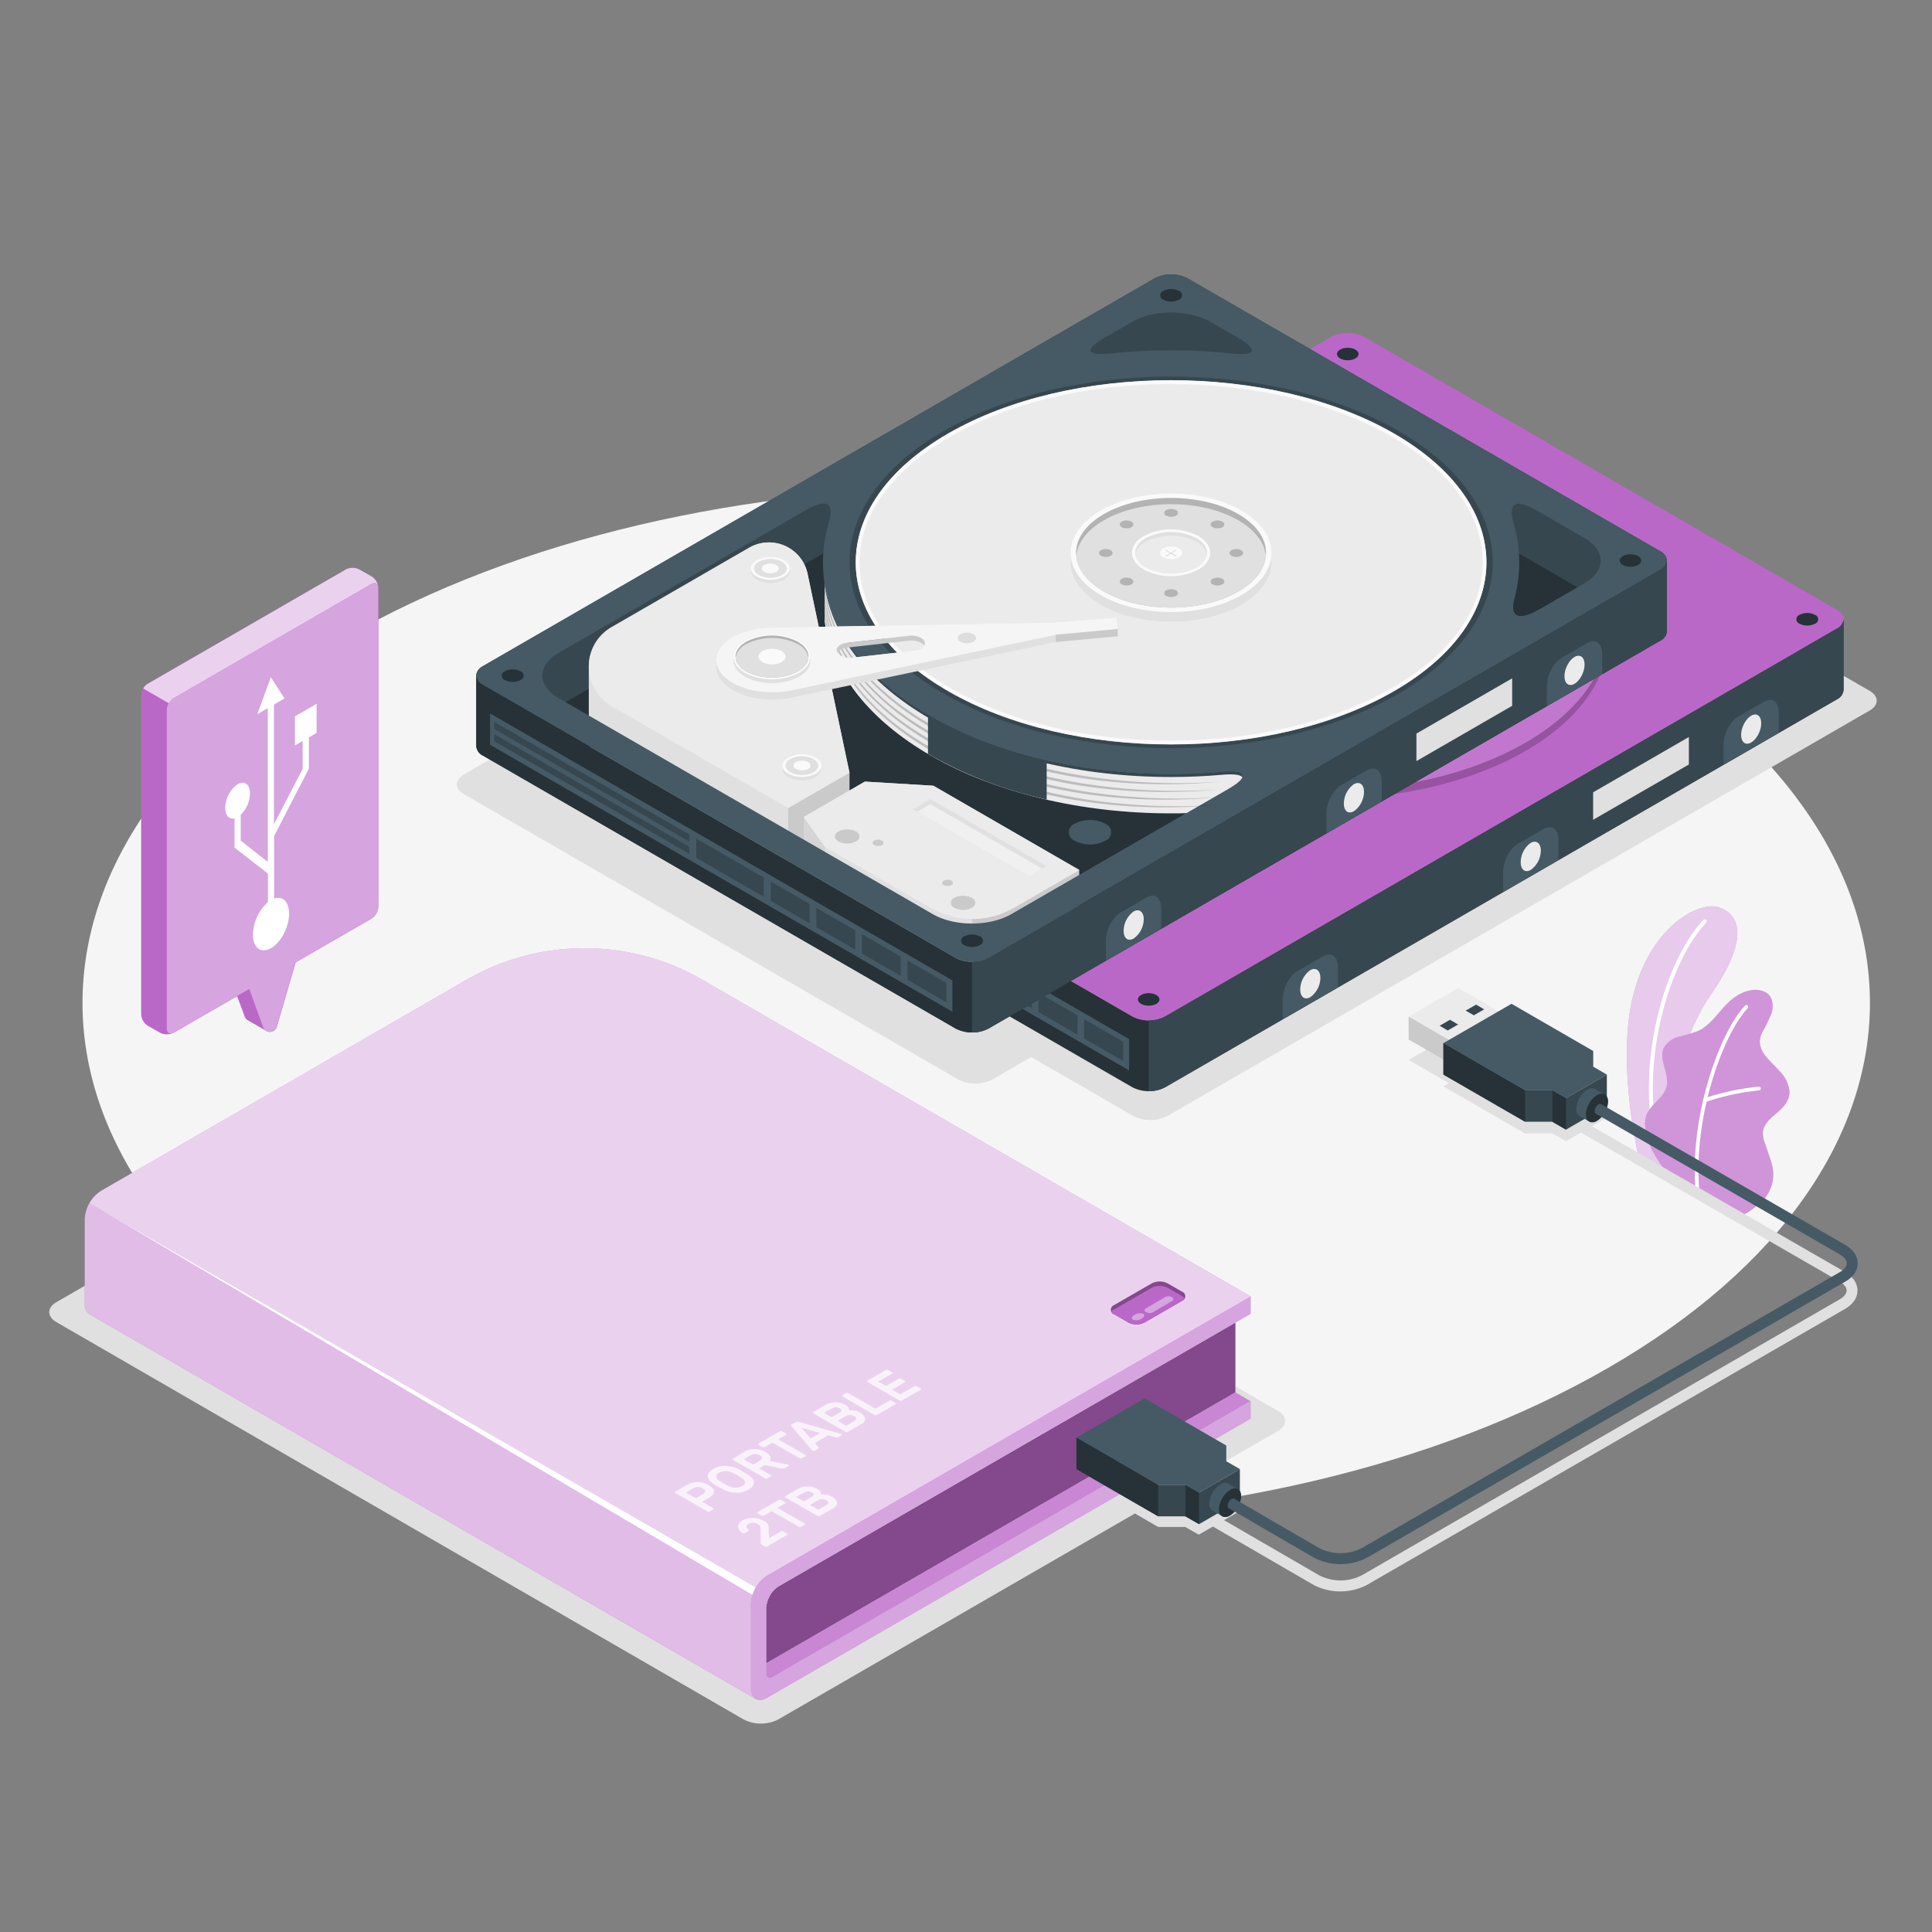 <svg xmlns="http://www.w3.org/2000/svg" viewBox="0 0 500 500"><rect x="0" y="0" width="500" height="500" fill="#808080" stroke="none"/><g id="Floor"><path id="floor" d="M89.09,165.14C-1.23,217.29-1.23,301.84,89.1,354s236.78,52.15,327.1,0,90.32-136.7,0-188.85S179.42,113,89.09,165.14Z" style="fill:#f5f5f5"></path></g><g id="Plants"><g id="plants"><path d="M431.47,303.68l-7.39-4.27s-4.4-18.29-2.65-34.74c2.47-23.12,17.69-31.82,23.48-29.83s7.46,8.72-2.11,22.5C437.14,265.47,430.2,282.39,431.47,303.68Z" style="fill:#BA68C8"></path><g style="opacity:0.65"><path d="M431.47,303.68l-7.39-4.27s-4.4-18.29-2.65-34.74c2.47-23.12,17.69-31.82,23.48-29.83s7.46,8.72-2.11,22.5C437.14,265.47,430.2,282.39,431.47,303.68Z" style="fill:#fff"></path></g><path d="M428.41,294.7h.07a.52.52,0,0,0,.41-.6c-4.06-21.33,3.4-45.3,12.62-55.28a.51.51,0,1,0-.75-.69c-9.4,10.15-17,34.51-12.88,56.16A.53.53,0,0,0,428.41,294.7Z" style="fill:#fff"></path><path d="M450.07,314.42c1.11.56,4.05-1.95,4.86-2.57a10.1,10.1,0,0,0,3.21-4.08,9.61,9.61,0,0,0,.57-5.8,22.43,22.43,0,0,0-.89-3l-1-2.94a7.5,7.5,0,0,1-.59-3c.16-2,1.89-3.57,3.47-4.88,1.75-1.45,3.55-3.34,3.41-5.79a8.63,8.63,0,0,0-2.41-5c-1.25-1.43-2.7-2.67-3.84-4.18a6,6,0,0,1-1.43-3.74,6.44,6.44,0,0,1,.71-2.42,33,33,0,0,0,2.36-4.91c.51-1.74.32-3.87-1.08-5a5.63,5.63,0,0,0-4.27-.83,9.68,9.68,0,0,0-3.85,1.58c-3.78,2.35-5.76,7.07-9.81,8.95a41.16,41.16,0,0,1-4.93,1.47,6.14,6.14,0,0,0-4,3c-1.36,3.1,1.64,6.69.74,9.95-.8,2.89-3.51,4.12-4.93,6.76a6.07,6.07,0,0,0-.54,3.76,17.87,17.87,0,0,0,1.89,6.21,55.5,55.5,0,0,0,3.73,5.74Z" style="fill:#BA68C8"></path><g style="opacity:0.3"><path d="M450.07,314.42c1.11.56,4.05-1.95,4.86-2.57a10.1,10.1,0,0,0,3.21-4.08,9.61,9.61,0,0,0,.57-5.8,22.43,22.43,0,0,0-.89-3l-1-2.94a7.5,7.5,0,0,1-.59-3c.16-2,1.89-3.57,3.47-4.88,1.75-1.45,3.55-3.34,3.41-5.79a8.63,8.63,0,0,0-2.41-5c-1.25-1.43-2.7-2.67-3.84-4.18a6,6,0,0,1-1.43-3.74,6.44,6.44,0,0,1,.71-2.42,33,33,0,0,0,2.36-4.91c.51-1.74.32-3.87-1.08-5a5.63,5.63,0,0,0-4.27-.83,9.68,9.68,0,0,0-3.85,1.58c-3.78,2.35-5.76,7.07-9.81,8.95a41.16,41.16,0,0,1-4.93,1.47,6.14,6.14,0,0,0-4,3c-1.36,3.1,1.64,6.69.74,9.95-.8,2.89-3.51,4.12-4.93,6.76a6.07,6.07,0,0,0-.54,3.76,17.87,17.87,0,0,0,1.89,6.21,55.5,55.5,0,0,0,3.73,5.74Z" style="fill:#fff"></path></g><path d="M439.37,308.84h0a.48.48,0,0,0,.44-.53c-1.77-19.18,6.22-40.87,12.5-47.37a.48.48,0,0,0-.7-.67c-6.4,6.63-14.56,28.67-12.76,48.13A.48.48,0,0,0,439.37,308.84Z" style="fill:#fff"></path><path d="M441.28,285.18l.14,0a64.9,64.9,0,0,1,13.84-3,.48.48,0,0,0,.44-.53.47.47,0,0,0-.53-.43,65.74,65.74,0,0,0-14.08,3,.5.5,0,0,0-.29.63A.49.49,0,0,0,441.28,285.18Z" style="fill:#fff"></path></g></g><g id="Shadows"><path id="Shadow" d="M483.86,178.79,356,105a9.74,9.74,0,0,0-8.83,0L165.4,209.88c-2.44,1.41-2.44,3.69,0,5.1l127.88,73.83a9.77,9.77,0,0,0,8.84,0L483.86,183.89C486.3,182.48,486.3,180.19,483.86,178.79Z" style="fill:#e0e0e0"></path><path id="shadow" d="M438.53,169.34,310.64,95.51a9.74,9.74,0,0,0-8.83,0L120.07,200.43c-2.44,1.41-2.44,3.69,0,5.1L248,279.37a9.81,9.81,0,0,0,8.83,0L438.53,174.44C441,173,441,170.75,438.53,169.34Z" style="fill:#e0e0e0"></path><path id="shadow" d="M477.52,329.21,412,291.47l3.83-2.22-3.52-2v-4.07l-21.15-12.21-3.34,1.92-10.44-6-12.85,7.42,10.45,6-1.45.83,21.15,12.21h7.05l3.53,2,3.89-2.25,66.93,38.56c1.17.67,1.83,1.52,1.83,2.31s-.66,1.65-1.83,2.32L352.36,407.73a12.15,12.15,0,0,1-10.88,0l-24.69-14.31,4.09-2.36-3.52-2v-4.07l-6-3.47,19.4-11.2c2.46-1.42,2.46-3.73,0-5.16L152.88,262.36a9.85,9.85,0,0,0-8.94,0L14.6,337c-2.47,1.42-2.47,3.73,0,5.16L192.46,445a9.89,9.89,0,0,0,8.93,0l92.33-53.31,6,3.48h7l3.53,2,3.65-2.1,26.1,15.13a15,15,0,0,0,13.72,0l123.74-71.43c2.1-1.21,3.27-2.92,3.25-4.78S479.62,330.42,477.52,329.21Z" style="fill:#e0e0e0"></path></g><g id="device-3"><g id="hard-drive"><g id="hard-drive"><path d="M475.36,157.82,353,87.19a9.38,9.38,0,0,0-8.45,0L170.72,187.57c-2.33,1.35-2.33,3.53,0,4.88l122.34,70.63a9.32,9.32,0,0,0,8.45,0L475.36,162.7C477.69,161.36,477.69,159.17,475.36,157.82Z" style="fill:#BA68C8"></path><ellipse cx="297.28" cy="258.65" rx="2.8" ry="1.62" style="fill:#263238"></ellipse><ellipse cx="178.39" cy="190.01" rx="2.8" ry="1.62" style="fill:#263238"></ellipse><path d="M465.72,161.41a1.21,1.21,0,0,1,0-2.29,4.38,4.38,0,0,1,4,0,1.21,1.21,0,0,1,0,2.29A4.38,4.38,0,0,1,465.72,161.41Z" style="fill:#263238"></path><ellipse cx="348.8" cy="91.62" rx="2.8" ry="1.62" style="fill:#263238"></ellipse><path d="M477.11,160.27v18.3a3,3,0,0,1-1.75,2.44L301.51,281.39a9.38,9.38,0,0,1-8.45,0L170.72,210.76a3,3,0,0,1-1.75-2.45V190a3,3,0,0,0,1.75,2.44l122.34,70.63a9.32,9.32,0,0,0,8.45,0L475.36,162.71A3,3,0,0,0,477.11,160.27Z" style="fill:#263238"></path><polygon points="292.21 268.92 172.56 199.84 172.56 207.95 292.21 277.03 292.21 268.92" style="fill:#455a64"></polygon><polygon points="224.14 233 173.61 203.83 173.61 202.01 224.14 231.18 224.14 233" style="fill:#37474f"></polygon><polygon points="224.14 236.17 173.61 207 173.61 205.18 224.14 234.34 224.14 236.17" style="fill:#37474f"></polygon><polygon points="243.38 247.28 225.92 237.2 225.92 232.21 243.38 242.29 243.38 247.28" style="fill:#37474f"></polygon><polygon points="255.27 254.14 245.21 248.33 245.21 243.34 255.27 249.15 255.27 254.14" style="fill:#37474f"></polygon><polygon points="267.06 260.95 257 255.14 257 250.15 267.06 255.96 267.06 260.95" style="fill:#37474f"></polygon><polygon points="278.85 267.76 268.78 261.94 268.78 256.95 278.85 262.77 278.85 267.76" style="fill:#37474f"></polygon><polygon points="290.64 274.56 280.57 268.75 280.57 263.76 290.64 269.57 290.64 274.56" style="fill:#37474f"></polygon><path d="M297.28,282.4a8.7,8.7,0,0,0,4.23-1L475.36,181a3,3,0,0,0,1.75-2.44v-18.3a3,3,0,0,1-1.75,2.44L301.51,263.08a8.59,8.59,0,0,1-4.23,1Z" style="fill:#37474f"></path><path d="M342.46,247.46l-6.71,3.87c-2.09,1.21-3.79,4.46-3.79,7.25v5.23l14.3-8.26v-5.22C346.26,247.53,344.56,246.24,342.46,247.46Z" style="fill:#455a64"></path><path d="M341.71,253.07a6.24,6.24,0,0,1-2.6,5c-1.44.83-2.61-.05-2.61-2a6.24,6.24,0,0,1,2.61-5C340.54,250.27,341.71,251.15,341.71,253.07Z" style="fill:#ebebeb"></path><path d="M399.51,214.51l-6.7,3.88c-2.1,1.21-3.8,4.46-3.8,7.25v5.23l14.3-8.26v-5.22C403.31,214.59,401.61,213.3,399.51,214.51Z" style="fill:#455a64"></path><path d="M398.76,220.13a6.21,6.21,0,0,1-2.6,5c-1.44.83-2.6,0-2.6-2a6.23,6.23,0,0,1,2.6-5C397.6,217.33,398.76,218.21,398.76,220.13Z" style="fill:#ebebeb"></path><path d="M456.57,181.58l-6.71,3.87c-2.1,1.21-3.8,4.46-3.8,7.25v5.23l14.3-8.26v-5.22C460.36,181.65,458.66,180.36,456.57,181.58Z" style="fill:#455a64"></path><ellipse cx="453.21" cy="188.69" rx="4" ry="2.26" transform="translate(102.13 531.84) rotate(-66.95)" style="fill:#ebebeb"></ellipse><polygon points="437.08 197.85 412.3 212.16 412.3 205.05 437.08 190.74 437.08 197.85" style="fill:#e0e0e0"></polygon></g><path d="M394.77,133.37c-28.72-16.58-75.29-16.58-104,0-15.39,8.88-22.52,20.73-21.42,32.36L230,188.45c-1.33.77-1.16,2.1.37,3l64.4,37.17a5.72,5.72,0,0,0,5.16.22l39.88-23c19.8.46,39.86-3.67,55-12.4C423.48,176.83,423.48,150,394.77,133.37Z" style="fill:#BA68C8"></path><path d="M394.77,134.28c-28.72-16.58-75.29-16.58-104,0-15.39,8.88-22.52,20.73-21.42,32.36L230,189.36c-1.33.77-1.16,2.1.37,3l64.4,37.17a5.72,5.72,0,0,0,5.16.22l39.88-23c19.8.46,39.86-3.67,55-12.4C423.48,177.74,423.48,150.86,394.77,134.28Z" style="opacity:0.2"></path><path d="M394.77,132.12c-28.72-16.58-75.29-16.58-104,0-15.39,8.88-22.52,20.72-21.42,32.35L230,187.2c-1.33.77-1.16,2.1.37,3l64.4,37.18a5.72,5.72,0,0,0,5.16.22l39.88-23c19.8.46,39.86-3.67,55-12.4C423.48,175.58,423.48,148.7,394.77,132.12Z" style="fill:#BA68C8"></path><path d="M394.77,132.12c-28.72-16.58-75.29-16.58-104,0-15.39,8.88-22.52,20.72-21.42,32.35L230,187.2c-1.33.77-1.16,2.1.37,3l64.4,37.18a5.72,5.72,0,0,0,5.16.22l39.88-23c19.8.46,39.86-3.67,55-12.4C423.48,175.58,423.48,148.7,394.77,132.12Z" style="fill:#fff;opacity:0.1"></path><path d="M328.43,169.31c-8-4.64-8-12.16,0-16.8s21.07-4.64,29.11,0,8,12.16,0,16.8S336.47,174,328.43,169.31Z" style="fill:#BA68C8"></path><path d="M324.85,205.68,302,218.85c-2.26,1.31-6.21,1.15-8.82-.36l-10.46-6c-2.62-1.51-2.9-3.79-.64-5.1l22.82-13.18c2.27-1.3,6.22-1.14,8.83.37l10.46,6C326.83,202.09,327.11,204.37,324.85,205.68Z" style="fill:#BA68C8"></path><path d="M244.89,190.4l-1.48-.86,4.4-2.54,1.49.86-.89.8,3.54,2.05,4.33-2.51-3.54-2-1.39.51-1.48-.85,1.14-.66,2.12-1.23,1.14-.66,1.48.86-.88.8,8.8,5.09,1.39-.51,1.48.85-4.4,2.54-1.48-.85.89-.81-3.37-1.94-4.34,2.5,3.37,1.95,1.4-.51,1.47.85-4.4,2.54-1.47-.85.87-.8-8.8-5.09Z" style="fill:#BA68C8"></path><path d="M259.88,180a8.5,8.5,0,0,1,4.64-1,10.63,10.63,0,0,1,5,1.4l2,1.18q2.26,1.31,2.43,2.85c.11,1-.49,1.93-1.78,2.68l-4.79,2.76-1.47-.85.88-.8L258,183.15l-1.38.5-1.48-.85,1.13-.65Zm.37,2,8.49,4.9,1.41-.81c.76-.45,1.06-1,.9-1.56a3.26,3.26,0,0,0-1.69-1.72l-2-1.18a7.11,7.11,0,0,0-3-1,4.4,4.4,0,0,0-2.69.52Z" style="fill:#BA68C8"></path><path d="M270.17,174.09a8.47,8.47,0,0,1,4.65-1,10.52,10.52,0,0,1,4.95,1.4l2,1.17c1.51.87,2.31,1.82,2.42,2.86s-.48,1.93-1.78,2.68l-4.78,2.76-1.47-.85.88-.8-8.81-5.09-1.38.51-1.49-.86,1.13-.65Zm.38,2L279,181l1.4-.81c.77-.44,1.07-1,.91-1.55a3.27,3.27,0,0,0-1.69-1.72l-2.05-1.19a7.17,7.17,0,0,0-3-1,4.48,4.48,0,0,0-2.69.52Z" style="fill:#BA68C8"></path><g style="opacity:0.1"><path d="M244.89,190.4l-1.48-.86,4.4-2.54,1.49.86-.89.8,3.54,2.05,4.33-2.51-3.54-2-1.39.51-1.48-.85,1.14-.66,2.12-1.23,1.14-.66,1.48.86-.88.8,8.8,5.09,1.39-.51,1.48.85-4.4,2.54-1.48-.85.89-.81-3.37-1.94-4.34,2.5,3.37,1.95,1.4-.51,1.47.85-4.4,2.54-1.47-.85.87-.8-8.8-5.09Z"></path><path d="M259.88,180a8.5,8.5,0,0,1,4.64-1,10.63,10.63,0,0,1,5,1.4l2,1.18q2.26,1.31,2.43,2.85c.11,1-.49,1.93-1.78,2.68l-4.79,2.76-1.47-.85.88-.8L258,183.15l-1.38.5-1.48-.85,1.13-.65Zm.37,2,8.49,4.9,1.41-.81c.76-.45,1.06-1,.9-1.56a3.26,3.26,0,0,0-1.69-1.72l-2-1.18a7.11,7.11,0,0,0-3-1,4.4,4.4,0,0,0-2.69.52Z"></path><path d="M270.17,174.09a8.47,8.47,0,0,1,4.65-1,10.52,10.52,0,0,1,4.95,1.4l2,1.17c1.51.87,2.31,1.82,2.42,2.86s-.48,1.93-1.78,2.68l-4.78,2.76-1.47-.85.88-.8-8.81-5.09-1.38.51-1.49-.86,1.13-.65Zm.38,2L279,181l1.4-.81c.77-.44,1.07-1,.91-1.55a3.27,3.27,0,0,0-1.69-1.72l-2.05-1.19a7.17,7.17,0,0,0-3-1,4.48,4.48,0,0,0-2.69.52Z"></path></g></g></g><g id="device-2"><g id="hard-drive"><path d="M431.39,145.07a3,3,0,0,0-1.75-2.44L307.3,72a9.38,9.38,0,0,0-8.45,0L125,172.38a3,3,0,0,0-1.75,2.44c0,.88,0,17.42,0,18.3a3,3,0,0,0,1.75,2.44l122.34,70.63a9.32,9.32,0,0,0,8.45,0L429.64,165.82a3,3,0,0,0,1.75-2.44Z" style="fill:#37474f"></path><path d="M251.55,264.28a5.81,5.81,0,0,1-2.76-.62L126.62,193.12,300.31,92.84a6.48,6.48,0,0,1,5.53,0L428,163.38,254.32,263.66A5.82,5.82,0,0,1,251.55,264.28Z" style="fill:#263238"></path><path d="M219.85,200,209,148.49a10.22,10.22,0,0,0-15.11-6.74l-35.61,20.56a11.69,11.69,0,0,0-5.9,10.17c0,3.43,0,15,0,18.35a11.67,11.67,0,0,0,5.89,10.23L204,227.45l15.85-9.16Z" style="fill:#e0e0e0"></path><path d="M193.9,141.75l-35.61,20.56a11.8,11.8,0,0,0,0,20.44L204,209.14,219.85,200,209,148.49A10.22,10.22,0,0,0,193.9,141.75Z" style="fill:#ebebeb"></path><polygon points="219.85 199.99 204 209.14 204 227.45 219.85 218.29 219.85 199.99" style="opacity:0.1"></polygon><path d="M202.91,145a7.74,7.74,0,0,0-7.1,0,2.56,2.56,0,0,0-1.47,2.1v.82a2.54,2.54,0,0,0,1.47,2.09,7.68,7.68,0,0,0,7.1,0,2.54,2.54,0,0,0,1.47-2.09v-.82A2.56,2.56,0,0,0,202.91,145Z" style="fill:#e0e0e0"></path><path d="M195.81,149.2c-2-1.16-2-3,0-4.2a7.74,7.74,0,0,1,7.1,0c2,1.16,2,3,0,4.2A7.74,7.74,0,0,1,195.81,149.2Z" style="fill:#fafafa"></path><path d="M196.38,148.82c-1.65-.95-1.65-2.49,0-3.44a6.59,6.59,0,0,1,6,0c1.65,1,1.65,2.49,0,3.44A6.59,6.59,0,0,1,196.38,148.82Z" style="fill:#e0e0e0"></path><path d="M197.82,148a.94.94,0,0,1,0-1.78,3.41,3.41,0,0,1,3.08,0,.94.94,0,0,1,0,1.78A3.41,3.41,0,0,1,197.82,148Z" style="fill:#fafafa"></path><path d="M211.06,196a7.74,7.74,0,0,0-7.1,0,2.56,2.56,0,0,0-1.47,2.1V199a2.53,2.53,0,0,0,1.47,2.09,7.68,7.68,0,0,0,7.1,0,2.54,2.54,0,0,0,1.47-2.09v-.82A2.56,2.56,0,0,0,211.06,196Z" style="fill:#e0e0e0"></path><path d="M204,200.24c-2-1.16-2-3,0-4.2a7.74,7.74,0,0,1,7.1,0c2,1.16,2,3,0,4.2A7.68,7.68,0,0,1,204,200.24Z" style="fill:#fafafa"></path><path d="M204.53,199.86c-1.65-1-1.65-2.49,0-3.44a6.59,6.59,0,0,1,6,0c1.65,1,1.65,2.49,0,3.44A6.59,6.59,0,0,1,204.53,199.86Z" style="fill:#e0e0e0"></path><path d="M206,199a.94.94,0,0,1,0-1.78,3.41,3.41,0,0,1,3.08,0,.94.94,0,0,1,0,1.78A3.41,3.41,0,0,1,206,199Z" style="fill:#fafafa"></path><path d="M279.3,225.16l-37.77-21.81-17.72-1.07L208,211.43v13.73l5.49,7.75,27.29,15.75a21.67,21.67,0,0,0,21.64,0l16.92-9.77Z" style="fill:#e0e0e0"></path><path d="M279.29,225.16v13.73l-16.91,9.76a21.68,21.68,0,0,1-10.82,2.9V237.82a21.67,21.67,0,0,0,10.82-2.89Z" style="opacity:0.1"></path><path d="M240.74,234.93l-27.29-15.75L208,211.43l15.85-9.15,17.72,1.07,37.77,21.81-16.92,9.77A21.67,21.67,0,0,1,240.74,234.93Z" style="fill:#ebebeb"></path><path d="M247,234.93a1.37,1.37,0,0,1,0-2.59,5,5,0,0,1,4.49,0c1.24.72,1.24,1.88,0,2.59A4.94,4.94,0,0,1,247,234.93Z" style="fill:#e0e0e0"></path><path d="M247,234.93a1.37,1.37,0,0,1,0-2.59,5,5,0,0,1,4.49,0c1.24.72,1.24,1.88,0,2.59A4.94,4.94,0,0,1,247,234.93Z" style="opacity:0.1"></path><ellipse cx="245.23" cy="228.49" rx="1.39" ry="0.8" style="fill:#e0e0e0"></ellipse><ellipse cx="245.23" cy="228.49" rx="1.39" ry="0.8" style="opacity:0.1"></ellipse><path d="M217,217.76c-1.24-.72-1.24-1.88,0-2.59a4.94,4.94,0,0,1,4.49,0,1.37,1.37,0,0,1,0,2.59A5,5,0,0,1,217,217.76Z" style="fill:#e0e0e0"></path><path d="M217,217.76c-1.24-.72-1.24-1.88,0-2.59a4.94,4.94,0,0,1,4.49,0,1.37,1.37,0,0,1,0,2.59A5,5,0,0,1,217,217.76Z" style="opacity:0.1"></path><path d="M226.23,218.69a.6.6,0,0,1,0-1.14,2.18,2.18,0,0,1,2,0,.6.6,0,0,1,0,1.14A2.18,2.18,0,0,1,226.23,218.69Z" style="fill:#e0e0e0"></path><path d="M226.23,218.69a.6.6,0,0,1,0-1.14,2.18,2.18,0,0,1,2,0,.6.6,0,0,1,0,1.14A2.18,2.18,0,0,1,226.23,218.69Z" style="opacity:0.1"></path><polygon points="236.23 209.44 266.31 226.8 270.88 224.17 240.8 206.8 236.23 209.44" style="fill:#e0e0e0"></polygon><polygon points="237.37 210.09 266.31 226.8 269.74 224.83 240.8 208.12 237.37 210.09" style="fill:#f0f0f0"></polygon><polygon points="213.46 219.18 213.46 232.91 207.96 225.16 207.96 211.43 213.46 219.18" style="opacity:0.05"></polygon><path d="M429.64,142.63,307.3,72a9.38,9.38,0,0,0-8.45,0L125,172.38c-2.33,1.35-2.33,3.53,0,4.88l122.34,70.63a9.38,9.38,0,0,0,8.45,0L429.64,147.51C432,146.16,432,144,429.64,142.63ZM317.77,204.22,261.7,236.59c-5.6,3.23-14.68,3.23-20.28,0l-96.85-55.92c-5.6-3.23-5.6-8.48,0-11.71l63.85-36.86c5.6-3.24,7.61-2,6,3.42a35.83,35.83,0,0,0-1.43,10c0,15.37,9.87,29.54,27.79,39.88,16.74,9.66,38.85,15,62.26,15,4.47,0,8.89-.19,13.23-.58C322.74,199.29,323.37,201,317.77,204.22Zm1-112.74a151.59,151.59,0,0,0-31.3,0c-6.43.67-7-.93-1.44-4.17l6.95-4c5.6-3.23,14.68-3.23,20.28,0l7,4C325.76,90.55,325.15,92.15,318.72,91.48Zm91.34,59.45-11.5,6.64c-5.6,3.23-8,2.2-6.64-2.78a35.87,35.87,0,0,0,1.21-9.23,35.35,35.35,0,0,0-1.43-10c-1.57-5.39.44-6.66,6-3.42l12.32,7.11C415.66,142.46,415.66,147.7,410.06,150.93Z" style="fill:#455a64"></path><path d="M249.57,244.61a1.21,1.21,0,0,1,0-2.29,4.41,4.41,0,0,1,4,0,1.21,1.21,0,0,1,0,2.29A4.41,4.41,0,0,1,249.57,244.61Z" style="fill:#263238"></path><path d="M130.68,176a1.21,1.21,0,0,1,0-2.29,4.38,4.38,0,0,1,4,0,1.21,1.21,0,0,1,0,2.29A4.38,4.38,0,0,1,130.68,176Z" style="fill:#263238"></path><ellipse cx="421.97" cy="145.07" rx="2.8" ry="1.62" style="fill:#263238"></ellipse><path d="M301.09,77.57a1.21,1.21,0,0,1,0-2.29,4.41,4.41,0,0,1,4,0,1.21,1.21,0,0,1,0,2.29A4.41,4.41,0,0,1,301.09,77.57Z" style="fill:#263238"></path><path d="M244.22,179.53c-32.5-18.77-32.5-49.19,0-68s85.2-18.76,117.71,0,32.5,49.19,0,68S276.73,198.29,244.22,179.53Z" style="fill:#37474f"></path><path d="M245.37,178.87c-31.87-18.4-31.87-48.23,0-66.63s83.54-18.4,115.41,0,31.87,48.23,0,66.63S277.24,197.27,245.37,178.87Z" style="fill:#ebebeb"></path><path d="M303.07,99.41c21.63,0,41.95,4.86,57.22,13.67,15.1,8.72,23.42,20.25,23.42,32.47S375.39,169.3,360.29,178c-15.27,8.82-35.59,13.67-57.22,13.67s-41.94-4.85-57.21-13.67c-15.1-8.72-23.41-20.25-23.41-32.47s8.31-23.75,23.41-32.47c15.27-8.81,35.59-13.67,57.21-13.67m0-1c-20.88,0-41.76,4.6-57.7,13.8-31.87,18.4-31.87,48.23,0,66.63,15.94,9.2,36.82,13.8,57.7,13.8s41.77-4.6,57.71-13.8c31.87-18.4,31.87-48.23,0-66.63-15.94-9.2-36.82-13.8-57.71-13.8Z" style="fill:#fafafa"></path><path d="M321.46,132.21c-10.16-6-26.61-6-36.77,0-5.07,3-7.6,6.92-7.6,10.85v2.5c0,3.92,2.53,7.85,7.6,10.84,10.16,6,26.61,6,36.77,0,5.07-3,7.61-6.92,7.6-10.85v-2.49C329.06,139.13,326.53,135.21,321.46,132.21Z" style="fill:#e0e0e0"></path><path d="M284.69,153.91c-10.15-6-10.15-15.71,0-21.7s26.61-6,36.77,0,10.15,15.71,0,21.7S294.85,159.9,284.69,153.91Z" style="fill:#fafafa"></path><path d="M285.7,153.09c-9.6-5.54-9.6-14.52,0-20.06s25.16-5.54,34.75,0,9.6,14.52,0,20.06S295.29,158.63,285.7,153.09Z" style="fill:#e0e0e0"></path><path d="M285.7,153.09c-9.6-5.54-9.6-14.52,0-20.06s25.16-5.54,34.75,0,9.6,14.52,0,20.06S295.29,158.63,285.7,153.09Z" style="opacity:0.2"></path><path d="M320.45,134.64c-9.59-5.54-25.16-5.54-34.75,0-4.45,2.57-6.83,5.87-7.16,9.23.33,3.36,2.71,6.66,7.16,9.22,9.59,5.54,25.16,5.54,34.75,0,4.45-2.56,6.83-5.86,7.16-9.22C327.28,140.51,324.9,137.21,320.45,134.64Z" style="fill:#e0e0e0"></path><path d="M295.92,147.35c-3.94-2.37-3.94-6.21,0-8.57a15.29,15.29,0,0,1,14.31,0c3.95,2.36,3.95,6.2,0,8.57A15.35,15.35,0,0,1,295.92,147.35Z" style="fill:#fafafa"></path><path d="M296.51,146.85c-3.63-2.09-3.63-5.49,0-7.58a14.47,14.47,0,0,1,13.13,0c3.63,2.09,3.63,5.49,0,7.58A14.47,14.47,0,0,1,296.51,146.85Z" style="fill:#e0e0e0"></path><path d="M309.64,140.2a14.47,14.47,0,0,0-13.13,0,4.93,4.93,0,0,0-2.69,3.33,4.94,4.94,0,0,0,2.69,3.32,14.47,14.47,0,0,0,13.13,0,4.91,4.91,0,0,0,2.69-3.32A4.9,4.9,0,0,0,309.64,140.2Z" style="fill:#ebebeb"></path><path d="M301.09,144.2a1.2,1.2,0,0,1,0-2.28,4.34,4.34,0,0,1,4,0,1.2,1.2,0,0,1,0,2.28A4.34,4.34,0,0,1,301.09,144.2Z" style="fill:#fafafa"></path><path d="M304.45,143.77l-1.13-.65,1.09-.63a.13.13,0,0,0,0-.17.12.12,0,0,0-.17,0l-1.21.7-1.26-.73a.13.13,0,0,0-.12.22l1.13.65-1.09.63a.11.11,0,0,0,0,.16.12.12,0,0,0,.1.07l.06,0,1.22-.7,1.25.72.06,0a.13.13,0,0,0,.1-.06A.12.12,0,0,0,304.45,143.77Z" style="fill:#e0e0e0"></path><path d="M301.83,133.45a.76.76,0,0,1,0-1.44,2.73,2.73,0,0,1,2.49,0,.76.76,0,0,1,0,1.44A2.73,2.73,0,0,1,301.83,133.45Z" style="opacity:0.2"></path><ellipse cx="291.56" cy="135.72" rx="1.76" ry="1.02" style="opacity:0.2"></ellipse><path d="M316.33,136.44a.76.76,0,0,0,0-1.44,2.73,2.73,0,0,0-2.49,0,.76.76,0,0,0,0,1.44A2.73,2.73,0,0,0,316.33,136.44Z" style="opacity:0.2"></path><ellipse cx="291.56" cy="150.51" rx="1.76" ry="1.02" style="opacity:0.2"></ellipse><path d="M316.33,149.79a.76.76,0,0,1,0,1.44,2.73,2.73,0,0,1-2.49,0,.76.76,0,0,1,0-1.44A2.8,2.8,0,0,1,316.33,149.79Z" style="opacity:0.2"></path><ellipse cx="286.18" cy="143.12" rx="1.76" ry="1.02" style="opacity:0.2"></ellipse><ellipse cx="319.97" cy="143.12" rx="1.76" ry="1.02" style="opacity:0.2"></ellipse><path d="M301.83,152.78a.76.76,0,0,0,0,1.44,2.73,2.73,0,0,0,2.49,0,.76.76,0,0,0,0-1.44A2.8,2.8,0,0,0,301.83,152.78Z" style="opacity:0.2"></path><path d="M316.3,200c-4.34.38-8.76.57-13.23.57-23.4,0-45.52-5.35-62.26-15-15.82-9.13-25.39-21.34-27.4-34.62v9.87c2,13.35,11.52,25.51,27.4,34.68,16.74,9.66,38.86,15,62.26,15,1.34,0,2.68,0,4-.06l10.7-6.18C323.37,201,322.74,199.43,316.3,200Z" style="fill:#ebebeb"></path><path d="M321.5,201.17c-.39-.68-2.13-.92-5.2-.66-4.34.38-8.76.58-13.23.58-23.4,0-45.52-5.32-62.26-15C222.88,175.76,213,161.59,213,146.22c0-.13,0-.26,0-.38.11,15.27,10,29.33,27.78,39.6,16.74,9.67,38.86,15,62.26,15,4.47,0,8.89-.2,13.23-.58C320.21,199.51,322,200,321.5,201.17Z" style="fill:#37474f"></path><path d="M284.17,207.32c-27.6-3.52-66.32-18.2-70.76-49.17v1.3c2.88,19.76,21.71,33.53,39.42,40.58,20,7.95,42.1,10.26,63.47,8.19A156.89,156.89,0,0,1,284.17,207.32Z" style="opacity:0.2"></path><path d="M213.41,153.48c2.88,19.75,21.71,33.53,39.42,40.57,20,8,42.1,10.26,63.47,8.2a156.89,156.89,0,0,1-32.13-.91c-27.6-3.52-66.32-18.19-70.76-49.16Z" style="opacity:0.2"></path><path d="M284.17,205.33c-27.6-3.53-66.32-18.2-70.76-49.17v1.3c2.88,19.76,21.71,33.53,39.42,40.57,20,8,42.1,10.27,63.47,8.2A157.6,157.6,0,0,1,284.17,205.33Z" style="opacity:0.2"></path><path d="M284.17,203.33c-27.6-3.52-66.32-18.19-70.76-49.16v1.3c2.88,19.76,21.71,33.53,39.42,40.57,20,8,42.1,10.26,63.47,8.2A156.89,156.89,0,0,1,284.17,203.33Z" style="opacity:0.2"></path><path d="M240.16,195.09l.65.38a108.82,108.82,0,0,0,30.07,11.44v-10a108.84,108.84,0,0,1-30.07-11.46l-.65-.37Z" style="fill:#37474f"></path><path d="M289,159.8l-16.11,1.29-73.63,1.36h0a20.71,20.71,0,0,0-9.65,2.43,11.47,11.47,0,0,0-2.23,1.67,6,6,0,0,0-2,3.88v0c0,.11,0,.22,0,.33v1.91c0,2.13,1.41,4.27,4.23,5.91,4.09,2.35,10,3,15.11,2h0l68.57-14.43,16-1.49v-1.9Zm-71.39,7.08a4.32,4.32,0,0,1,1.76-.53l16-1.8a5.19,5.19,0,0,1,3.06.54c1.32.77,1.32,2,0,2.78a4.73,4.73,0,0,1-1.68.53h-.09l-16,1.8h-.11a5.09,5.09,0,0,1-3-.55C216.23,168.89,216.23,167.65,217.56,166.88Z" style="fill:#e0e0e0"></path><path d="M289,159.8h0l-16.11,1.29-73.63,1.36h0a20.71,20.71,0,0,0-9.65,2.43,11.47,11.47,0,0,0-2.23,1.67c-3.28,3.21-2.54,7.41,2.23,10.16,4.09,2.36,10,3,15.12,2h0l68.57-14.44,16-1.48h0Zm-50.61,8.07a4.73,4.73,0,0,1-1.68.53h-.09l-16,1.8h-.11a5.09,5.09,0,0,1-3-.55c-1.33-.77-1.33-2,0-2.78a4.32,4.32,0,0,1,1.76-.53l16-1.8a5.19,5.19,0,0,1,3.06.54C239.67,165.86,239.67,167.1,238.35,167.87Z" style="fill:#f5f5f5"></path><path d="M206.85,165.77a15.27,15.27,0,0,0-14.1,0c-1.95,1.14-2.92,2.65-2.92,4.16v1c0,1.5,1,3,2.92,4.16a15.27,15.27,0,0,0,14.1,0c2-1.15,2.92-2.66,2.92-4.17v-.95C209.77,168.42,208.8,166.91,206.85,165.77Z" style="fill:#e0e0e0"></path><path d="M192.75,174.09c-3.9-2.3-3.9-6,0-8.32a15.27,15.27,0,0,1,14.1,0c3.89,2.29,3.89,6,0,8.32A15.27,15.27,0,0,1,192.75,174.09Z" style="fill:#fafafa"></path><path d="M193.13,173.78c-3.68-2.13-3.68-5.58,0-7.7a14.7,14.7,0,0,1,13.33,0c3.69,2.12,3.69,5.57,0,7.7A14.76,14.76,0,0,1,193.13,173.78Z" style="fill:#e0e0e0"></path><path d="M193.13,173.78c-3.68-2.13-3.68-5.58,0-7.7a14.7,14.7,0,0,1,13.33,0c3.69,2.12,3.69,5.57,0,7.7A14.76,14.76,0,0,1,193.13,173.78Z" style="opacity:0.2"></path><path d="M206.46,166.7a14.7,14.7,0,0,0-13.33,0,4.85,4.85,0,0,0-2.74,3.54,4.87,4.87,0,0,0,2.74,3.54,14.76,14.76,0,0,0,13.33,0,4.88,4.88,0,0,0,2.75-3.54A4.87,4.87,0,0,0,206.46,166.7Z" style="fill:#e0e0e0"></path><path d="M197.33,171.36c-1.37-.79-1.37-2.07,0-2.86a5.44,5.44,0,0,1,4.94,0c1.37.79,1.37,2.07,0,2.86A5.51,5.51,0,0,1,197.33,171.36Z" style="fill:#fafafa"></path><polygon points="273.24 164.25 289.29 162.77 289.27 164.67 273.23 166.16 273.24 164.25" style="opacity:0.1"></polygon><ellipse cx="250.25" cy="165.11" rx="2.38" ry="1.37" style="opacity:0.1"></ellipse><path d="M239.17,167.1a2.17,2.17,0,0,0-.82-.76,5.19,5.19,0,0,0-3.06-.55l-16,1.8a4.49,4.49,0,0,0-1.76.54,2.18,2.18,0,0,0-.82.76c-.39-.68-.12-1.46.82-2a4.32,4.32,0,0,1,1.76-.53l16-1.8a5.19,5.19,0,0,1,3.06.54C239.28,165.63,239.56,166.41,239.17,167.1Z" style="fill:#e0e0e0"></path><path d="M239.17,167.1a2.17,2.17,0,0,0-.82-.76,5.19,5.19,0,0,0-3.06-.55l-16,1.8a4.49,4.49,0,0,0-1.76.54,2.18,2.18,0,0,0-.82.76c-.39-.68-.12-1.46.82-2a4.32,4.32,0,0,1,1.76-.53l16-1.8a5.19,5.19,0,0,1,3.06.54C239.28,165.63,239.56,166.41,239.17,167.1Z" style="opacity:0.1"></path><path d="M287.57,215.38a2.74,2.74,0,0,0-1.61-2.23,8.52,8.52,0,0,0-7.74,0,2.72,2.72,0,0,0-1.6,2.23v2.16a2.7,2.7,0,0,0,1.6,2.23,8.52,8.52,0,0,0,7.74,0,2.71,2.71,0,0,0,1.61-2.23Z" style="fill:#263238"></path><path d="M278.22,213.15a2.36,2.36,0,0,0,0,4.47,8.58,8.58,0,0,0,7.74,0,2.36,2.36,0,0,0,0-4.47A8.52,8.52,0,0,0,278.22,213.15Z" style="fill:#455a64"></path><path d="M431.38,145.08v18.3a2.94,2.94,0,0,1-1.75,2.44L255.78,266.2a9.38,9.38,0,0,1-8.45,0L125,195.57a3,3,0,0,1-1.74-2.45v-18.3a3,3,0,0,0,1.74,2.43l122.34,70.64a9.32,9.32,0,0,0,8.45,0L429.63,147.52A3,3,0,0,0,431.38,145.08Z" style="fill:#263238"></path><polygon points="246.48 253.72 126.83 184.64 126.83 192.76 246.48 261.84 246.48 253.72" style="fill:#455a64"></polygon><polygon points="178.41 217.81 127.89 188.64 127.89 186.82 178.41 215.99 178.41 217.81" style="fill:#37474f"></polygon><polygon points="178.41 220.97 127.89 191.81 127.89 189.98 178.41 219.15 178.41 220.97" style="fill:#37474f"></polygon><polygon points="197.66 232.09 180.2 222.01 180.2 217.02 197.66 227.1 197.66 232.09" style="fill:#37474f"></polygon><polygon points="209.55 238.95 199.48 233.14 199.48 228.15 209.55 233.96 209.55 238.95" style="fill:#37474f"></polygon><polygon points="221.34 245.76 211.27 239.95 211.27 234.96 221.34 240.77 221.34 245.76" style="fill:#37474f"></polygon><polygon points="233.13 252.56 223.06 246.75 223.06 241.76 233.13 247.58 233.13 252.56" style="fill:#37474f"></polygon><polygon points="244.91 259.37 234.85 253.56 234.85 248.57 244.91 254.38 244.91 259.37" style="fill:#37474f"></polygon><path d="M251.55,267.2a8.59,8.59,0,0,0,4.23-1L429.63,165.82a2.94,2.94,0,0,0,1.75-2.44v-18.3a3,3,0,0,1-1.75,2.44L255.78,247.89a8.59,8.59,0,0,1-4.23,1Z" style="fill:#37474f"></path><path d="M296.73,232.26l-6.7,3.88c-2.1,1.21-3.8,4.46-3.8,7.25v5.23l14.3-8.26v-5.22C300.53,232.34,298.83,231.05,296.73,232.26Z" style="fill:#455a64"></path><path d="M296,237.88a6.21,6.21,0,0,1-2.6,5c-1.44.83-2.6,0-2.6-2a6.23,6.23,0,0,1,2.6-5C294.82,235.08,296,236,296,237.88Z" style="fill:#ebebeb"></path><path d="M353.79,199.32l-6.71,3.88c-2.1,1.21-3.8,4.46-3.8,7.25v5.23l14.31-8.26v-5.23C357.59,199.4,355.88,198.11,353.79,199.32Z" style="fill:#455a64"></path><path d="M353,204.94a6.22,6.22,0,0,1-2.61,5c-1.43.83-2.6,0-2.6-2a6.26,6.26,0,0,1,2.6-5C351.87,202.14,353,203,353,204.94Z" style="fill:#ebebeb"></path><path d="M410.84,166.38l-6.71,3.88c-2.09,1.21-3.8,4.46-3.8,7.25v5.23l14.31-8.26v-5.22C414.64,166.46,412.94,165.17,410.84,166.38Z" style="fill:#455a64"></path><ellipse cx="407.49" cy="173.5" rx="4" ry="2.26" transform="translate(88.29 480.52) rotate(-66.95)" style="fill:#ebebeb"></ellipse><polygon points="391.35 182.66 366.57 196.97 366.57 189.85 391.35 175.55 391.35 182.66" style="fill:#e0e0e0"></polygon></g></g><g id="device-1"><g id="hard-drive"><polygon points="319.71 360.36 319.71 342.26 194.34 414.65 194.34 432.75 319.71 360.36" style="fill:#BA68C8"></polygon><polygon points="319.71 360.36 319.71 342.26 194.34 414.65 194.34 432.75 319.71 360.36" style="opacity:0.3"></polygon><polygon points="323.63 362.62 319.71 360.36 194.34 432.75 198.26 435.01 323.63 362.62" style="fill:#BA68C8"></polygon><polygon points="323.63 362.62 319.71 360.36 194.34 432.75 198.26 435.01 323.63 362.62" style="fill:#fff;opacity:0.2"></polygon><path d="M21.94,337.44v-22a9.25,9.25,0,0,1,4.18-7.23l94.63-54.64a61,61,0,0,1,61,0l141.9,81.93V340l-122.1,70.5a7.26,7.26,0,0,0-3.27,5.67V433c0,1.11.78,1.57,1.74,1l123.63-71.38v4.53L198.51,439.38a2.91,2.91,0,0,1-2.95.29h0L23.17,340.14h0A2.93,2.93,0,0,1,21.94,337.44Z" style="fill:#BA68C8"></path><path d="M21.94,337.44v-22a9.25,9.25,0,0,1,4.18-7.23l94.63-54.64a61,61,0,0,1,61,0l141.9,81.93V340l-122.1,70.5a7.26,7.26,0,0,0-3.27,5.67V433c0,1.11.78,1.57,1.74,1l123.63-71.38v4.53L198.51,439.38a2.91,2.91,0,0,1-2.95.29h0L23.17,340.14h0A2.93,2.93,0,0,1,21.94,337.44Z" style="fill:#fff;opacity:0.7"></path><g style="opacity:0.7"><path d="M177.71,384.34a5.65,5.65,0,0,1,2.79-.78,5.74,5.74,0,0,1,2.87.8c.93.54,1.39,1.09,1.4,1.66s-.45,1.11-1.34,1.62l-1.76,1,2.84,1.64a.25.25,0,0,1,.15.19.18.18,0,0,1-.11.18l-.89.51a.51.51,0,0,1-.31.06.58.58,0,0,1-.33-.09l-8.21-4.74a.25.25,0,0,1-.16-.19.18.18,0,0,1,.11-.18Zm2.37,3.4,1.71-1a1.31,1.31,0,0,0,.71-.75c.06-.25-.15-.51-.62-.79a2.33,2.33,0,0,0-1.36-.35,3.17,3.17,0,0,0-1.28.42l-1.7,1Z" style="fill:#fff"></path><path d="M184.77,384.09a4.89,4.89,0,0,1-1.1-.91,1.83,1.83,0,0,1-.49-1,1.39,1.39,0,0,1,.25-1,3.11,3.11,0,0,1,1.13-1,5.94,5.94,0,0,1,1.67-.66,6.71,6.71,0,0,1,1.73-.14,7.55,7.55,0,0,1,1.7.28,8.39,8.39,0,0,1,1.59.64c.17.09.35.18.55.3l.61.34.59.35.52.32a5.25,5.25,0,0,1,1.11.91,1.86,1.86,0,0,1,.49,1,1.38,1.38,0,0,1-.27,1,3.39,3.39,0,0,1-1.13,1,6.12,6.12,0,0,1-1.68.66,6.26,6.26,0,0,1-1.72.15,7.46,7.46,0,0,1-1.69-.28,9.16,9.16,0,0,1-1.58-.64l-.55-.3-.61-.35-.6-.35Zm5-2.84a4.33,4.33,0,0,0-1.93-.52,3.4,3.4,0,0,0-1.74.42c-.51.3-.76.63-.73,1s.32.74.9,1.11c.31.2.66.41,1.05.64s.76.43,1.1.6a4.2,4.2,0,0,0,1.92.52,3.28,3.28,0,0,0,1.74-.43c.51-.29.76-.63.74-1s-.32-.74-.9-1.11l-1.05-.63C190.53,381.63,190.16,381.43,189.82,381.25Z" style="fill:#fff"></path><path d="M192.52,375.79a5.43,5.43,0,0,1,5.59,0,2.93,2.93,0,0,1,1.22,1.12,1.13,1.13,0,0,1-.12,1.19l4.66.94a.48.48,0,0,1,.18.06.22.22,0,0,1,.12.15.14.14,0,0,1-.09.15l-.93.54a1,1,0,0,1-.45.12l-.37,0-4.4-.88-1.47.84,3,1.71a.28.28,0,0,1,.16.19.17.17,0,0,1-.11.18l-.89.52a.59.59,0,0,1-.31.06.58.58,0,0,1-.33-.09l-8.21-4.74a.26.26,0,0,1-.16-.19.18.18,0,0,1,.11-.18Zm2.35,3.27,1.6-.93a1.53,1.53,0,0,0,.75-.72q.12-.36-.6-.78a2.13,2.13,0,0,0-1.32-.33,3.36,3.36,0,0,0-1.25.44l-1.59.92Z" style="fill:#fff"></path><path d="M201.81,370.43a.59.59,0,0,1,.31-.07.8.8,0,0,1,.33.09l.91.52a.29.29,0,0,1,.15.19.17.17,0,0,1-.11.18l-2,1.15,7,4a.27.27,0,0,1,.15.19.18.18,0,0,1-.11.18l-.89.51a.59.59,0,0,1-.31.07.8.8,0,0,1-.33-.09l-7-4-2,1.15a.49.49,0,0,1-.31.06.58.58,0,0,1-.33-.09l-.9-.52a.29.29,0,0,1-.16-.19.2.2,0,0,1,.11-.18Z" style="fill:#fff"></path><path d="M206.05,368a.62.62,0,0,1,.37-.09,2.17,2.17,0,0,1,.48.1l10.73,3.08.1,0a.28.28,0,0,1,.16.19c0,.08,0,.13-.11.18l-.79.46a.9.9,0,0,1-.42.12,1.39,1.39,0,0,1-.33-.06l-1.88-.54-3.48,2,.93,1.09a.34.34,0,0,1,.09.19c0,.08-.05.16-.2.24l-.79.46a.59.59,0,0,1-.31.06.67.67,0,0,1-.33-.09l-.08-.06-5.34-6.19a.67.67,0,0,1-.17-.28c0-.07,0-.15.16-.21Zm6.19,2.87-4.84-1.39,2.42,2.79Z" style="fill:#fff"></path><path d="M219.38,370.56a.54.54,0,0,1-.32.06.57.57,0,0,1-.32-.09l-8.22-4.74a.25.25,0,0,1-.15-.19.18.18,0,0,1,.11-.18l3.24-1.87a4.56,4.56,0,0,1,1.43-.54,5.44,5.44,0,0,1,1.38-.08,5.83,5.83,0,0,1,1.23.23,5.43,5.43,0,0,1,1,.4,2.74,2.74,0,0,1,.59.45,1.36,1.36,0,0,1,.29.41,1.11,1.11,0,0,1,.1.35.76.76,0,0,1,0,.23,6.77,6.77,0,0,1,1.38.07,4.55,4.55,0,0,1,1.53.55,3.07,3.07,0,0,1,.8.65,1.65,1.65,0,0,1,.41.75,1.17,1.17,0,0,1-.13.79,2,2,0,0,1-.79.73Zm-2.1-6.1a1.81,1.81,0,0,0-1-.27,2.22,2.22,0,0,0-1.09.34l-1.95,1.12,2,1.13,1.95-1.12c.38-.22.58-.43.59-.63S217.61,364.64,217.28,364.46ZM219,369l2-1.18c.41-.23.6-.46.59-.68s-.18-.43-.5-.62a2.25,2.25,0,0,0-2.26,0l-2,1.17Z" style="fill:#fff"></path><path d="M230.16,362.5a.51.51,0,0,1,.31-.06.67.67,0,0,1,.33.08l.91.53a.25.25,0,0,1,.15.19.18.18,0,0,1-.11.18l-4.82,2.78a.51.51,0,0,1-.31.06.58.58,0,0,1-.33-.09l-8.21-4.74a.26.26,0,0,1-.16-.19.18.18,0,0,1,.11-.18l.89-.51a.59.59,0,0,1,.31-.07.8.8,0,0,1,.33.09l7,4Z" style="fill:#fff"></path><path d="M236.65,358.75a.68.68,0,0,1,.31-.06.8.8,0,0,1,.33.09l.9.52c.09.06.15.12.15.19a.18.18,0,0,1-.1.18l-4.84,2.79a.49.49,0,0,1-.31.06.73.73,0,0,1-.33-.08l-8.21-4.75a.25.25,0,0,1-.15-.19.18.18,0,0,1,.1-.18l4.75-2.74a.68.68,0,0,1,.31-.06.8.8,0,0,1,.33.09l.9.52c.09.06.15.12.16.19a.18.18,0,0,1-.11.18l-3.56,2.05,2,1.17,3.32-1.91a.49.49,0,0,1,.31-.06.7.7,0,0,1,.33.08l.9.53a.25.25,0,0,1,.15.19.18.18,0,0,1-.1.18l-3.32,1.91,2.11,1.22Z" style="fill:#fff"></path><path d="M196.84,395.43a.75.75,0,0,0-.2-.6,2,2,0,0,0-.49-.39,2.71,2.71,0,0,0-1.16-.35,2.11,2.11,0,0,0-1.28.32c-.4.23-.58.47-.54.7a1.34,1.34,0,0,0,.48.74.27.27,0,0,1,.11.22.25.25,0,0,1-.11.17l-.87.5a.71.71,0,0,1-.31.07.59.59,0,0,1-.33-.1,2.82,2.82,0,0,1-.83-.77,1.59,1.59,0,0,1-.3-.85,1.44,1.44,0,0,1,.26-.85,2.4,2.4,0,0,1,.84-.75,5,5,0,0,1,1.46-.54,6.45,6.45,0,0,1,1.51-.09,6.29,6.29,0,0,1,1.41.24,6,6,0,0,1,1.16.49q.32.18.57.36a2.09,2.09,0,0,1,.42.42,1.61,1.61,0,0,1,.24.55,2.18,2.18,0,0,1,.05.74l.11,2.42,3.07-1.77a.68.68,0,0,1,.31-.06.8.8,0,0,1,.32.09l.91.52a.29.29,0,0,1,.15.19.17.17,0,0,1-.11.18l-5.14,3a.49.49,0,0,1-.31.06.6.6,0,0,1-.33-.09l-.77-.44a.57.57,0,0,1-.27-.29.53.53,0,0,1,0-.23Z" style="fill:#fff"></path><path d="M201.59,388.17a.49.49,0,0,1,.31-.06.63.63,0,0,1,.33.09l.9.52a.25.25,0,0,1,.15.19.18.18,0,0,1-.1.18l-2,1.14,7,4a.28.28,0,0,1,.16.19.18.18,0,0,1-.11.18l-.89.52a.53.53,0,0,1-.31.06.58.58,0,0,1-.33-.09l-7-4-2,1.14a.59.59,0,0,1-.31.07.8.8,0,0,1-.33-.09l-.91-.52a.29.29,0,0,1-.15-.19.17.17,0,0,1,.11-.18Z" style="fill:#fff"></path><path d="M212.18,392.33a.49.49,0,0,1-.31.06.63.63,0,0,1-.33-.09l-8.21-4.74a.27.27,0,0,1-.15-.19.18.18,0,0,1,.1-.18l3.25-1.87a4.47,4.47,0,0,1,1.43-.54,5.44,5.44,0,0,1,1.38-.08,5.26,5.26,0,0,1,1.23.23,4.65,4.65,0,0,1,.94.4,2.59,2.59,0,0,1,.6.45,1.64,1.64,0,0,1,.29.41.86.86,0,0,1,.09.35.54.54,0,0,1,0,.23,6.84,6.84,0,0,1,1.39.07,4.37,4.37,0,0,1,1.52.55,3.3,3.3,0,0,1,.81.65,1.62,1.62,0,0,1,.4.75,1.11,1.11,0,0,1-.12.79,2.06,2.06,0,0,1-.8.73Zm-2.09-6.1a1.81,1.81,0,0,0-1-.27,2.19,2.19,0,0,0-1.09.34l-1.95,1.12,2,1.13,1.95-1.12c.38-.22.58-.43.59-.63S210.41,386.41,210.09,386.23Zm1.69,4.5,2-1.18c.4-.23.6-.46.59-.68s-.18-.43-.5-.62a2.2,2.2,0,0,0-1.08-.28,2.23,2.23,0,0,0-1.18.32l-2,1.18Z" style="fill:#fff"></path></g><path d="M23.17,340.14h0a2.93,2.93,0,0,1-1.23-2.7v-22a8.56,8.56,0,0,1,1.23-4.12L199.22,412.94a6.65,6.65,0,0,0-1,3.23V433c0,1.11.78,1.57,1.74,1l3.11-1.79.31,4.34-4.91,2.83a2.91,2.91,0,0,1-2.95.29h0Z" style="fill:#BA68C8;opacity:0.2"></path><path d="M199.22,412.94a7.6,7.6,0,0,0-.79,2l-172.56-102Z" style="fill:#fff"></path><path d="M201.53,410.5a7.26,7.26,0,0,0-3.27,5.67V433c0,1.11.78,1.57,1.74,1l123.63-71.38v4.53L198.51,439.38c-2.29,1.33-4.17.25-4.17-2.41V415a9.26,9.26,0,0,1,4.17-7.23l125.12-72.24V340Z" style="fill:#BA68C8"></path><path d="M201.53,410.5a7.26,7.26,0,0,0-3.27,5.67V433c0,1.11.78,1.57,1.74,1l123.63-71.38v4.53L198.51,439.38c-2.29,1.33-4.17.25-4.17-2.41V415a9.26,9.26,0,0,1,4.17-7.23l125.12-72.24V340Z" style="fill:#fff;opacity:0.4"></path><path d="M305.87,336.68l-9.66,5.58a4.6,4.6,0,0,1-4.18,0l-3.66-2.11a1.27,1.27,0,0,1,0-2.41l9.67-5.58a4.58,4.58,0,0,1,4.17,0l3.66,2.11A1.27,1.27,0,0,1,305.87,336.68Z" style="fill:#BA68C8"></path><path d="M305.87,336.68l-9.66,5.58a4.6,4.6,0,0,1-4.18,0l-3.66-2.11a1.27,1.27,0,0,1,0-2.41l9.67-5.58a4.58,4.58,0,0,1,4.17,0l3.66,2.11A1.27,1.27,0,0,1,305.87,336.68Z" style="opacity:0.3"></path><path d="M288.37,338.87l9.67-5.58a4.64,4.64,0,0,1,4.17,0l3.66,2.11a1.88,1.88,0,0,1,.69.64,1.73,1.73,0,0,1-.69.64l-9.66,5.58a4.6,4.6,0,0,1-4.18,0l-3.66-2.11a.64.64,0,1,1,0-1.28Z" style="fill:#BA68C8"></path><path d="M295.88,340c.48.28.28.86-.46,1.29a2.6,2.6,0,0,1-2.22.26c-.49-.28-.29-.86.45-1.28A2.59,2.59,0,0,1,295.88,340Z" style="fill:#fff;opacity:0.4"></path><path d="M303.39,336.66l-5.12,3a1.82,1.82,0,0,1-1.65-.07h0c-.49-.28-.54-.71-.12-.95l5.12-3a1.85,1.85,0,0,1,1.65.07h0C303.76,336,303.81,336.42,303.39,336.66Z" style="fill:#fff;opacity:0.4"></path><polygon points="377.4 255.68 392.81 264.58 379.97 272 364.55 263.1 377.4 255.68" style="fill:#ebebeb"></polygon><polygon points="379.97 272 364.55 263.1 364.55 269.03 379.97 277.93 379.97 272" style="fill:#e0e0e0"></polygon><polygon points="379.97 272 364.55 263.1 364.55 269.03 379.97 277.93 379.97 272" style="opacity:0.1"></polygon><polygon points="391.18 259.78 412.33 272 412.33 276.06 415.85 278.1 405.28 284.21 401.75 282.17 394.7 282.17 373.55 269.96 391.18 259.78" style="fill:#455a64"></polygon><polygon points="415.85 278.1 415.85 286.24 405.28 292.35 401.75 290.31 394.7 290.31 373.55 278.1 373.55 269.96 394.7 282.17 401.75 282.17 405.28 284.21 415.85 278.1" style="fill:#37474f"></polygon><polygon points="401.75 282.17 401.75 290.31 405.28 292.35 405.28 284.21 401.75 282.17" style="fill:#263238"></polygon><polygon points="394.7 282.17 373.55 269.96 373.55 278.1 394.7 290.31 394.7 282.17" style="fill:#263238"></polygon><path d="M412.79,281.8l2.52,1.46h0a2,2,0,0,1,.84,1.85,6.31,6.31,0,0,1-2.85,4.95,2,2,0,0,1-2,.2h0l-2.53-1.46a2,2,0,0,1-.83-1.85,6.32,6.32,0,0,1,2.86-4.95A2,2,0,0,1,412.79,281.8Z" style="fill:#455a64"></path><path d="M416.15,285.11a6.31,6.31,0,0,1-2.85,4.95c-1.58.91-2.86.17-2.86-1.65a6.32,6.32,0,0,1,2.86-5C414.88,282.55,416.15,283.29,416.15,285.11Z" style="fill:#263238"></path><path d="M372.57,265.47l2.1,1.22,2.68-1.55-2.1-1.22ZM382,260l-2.68,1.55,2.11,1.21,2.68-1.55Z" style="fill:#37474f"></path><polygon points="296.21 361.89 317.36 374.1 317.36 378.17 320.88 380.2 310.31 386.31 306.78 384.27 299.73 384.27 278.58 372.06 296.21 361.89" style="fill:#455a64"></polygon><polygon points="320.88 380.2 320.88 388.35 310.31 394.45 306.78 392.42 299.73 392.42 278.58 380.2 278.58 372.06 299.73 384.27 306.78 384.27 310.31 386.31 320.88 380.2" style="fill:#37474f"></polygon><polygon points="306.78 384.27 306.78 392.42 310.31 394.45 310.31 386.31 306.78 384.27" style="fill:#263238"></polygon><polygon points="299.73 384.27 278.58 372.06 278.58 380.2 299.73 392.42 299.73 384.27" style="fill:#263238"></polygon><path d="M317.82,383.91l2.53,1.45h0a2,2,0,0,1,.84,1.85,6.3,6.3,0,0,1-2.86,5,2,2,0,0,1-2,.2h0l-2.52-1.46a2,2,0,0,1-.84-1.85,6.33,6.33,0,0,1,2.86-4.95A2,2,0,0,1,317.82,383.91Z" style="fill:#455a64"></path><path d="M321.19,387.21a6.3,6.3,0,0,1-2.86,5c-1.58.91-2.86.18-2.86-1.65a6.3,6.3,0,0,1,2.86-4.94C319.91,384.65,321.19,385.39,321.19,387.21Z" style="fill:#263238"></path><path d="M477.52,322.16l-63.13-36.4h0a.72.72,0,0,0-.71.07,2.2,2.2,0,0,0-1,1.74.67.67,0,0,0,.3.64l63.13,36.41c1.17.67,1.83,1.52,1.83,2.31s-.66,1.65-1.83,2.32L352.36,400.68a12.15,12.15,0,0,1-10.88,0l-22.06-12.81h0a.72.72,0,0,0-.71.07,2.22,2.22,0,0,0-1,1.75.68.68,0,0,0,.3.64l22.06,12.8a14.92,14.92,0,0,0,13.72,0L477.52,331.7c2.1-1.2,3.27-2.91,3.25-4.77S479.62,323.37,477.52,322.16Z" style="fill:#455a64"></path></g></g><g id="speech-bubble"><g id="speech-bubble"><g id="speech-bubble"><path d="M71.18,247.78l1.31-4.09c.71-3.3-12.77,4.48-13.48,7.78l4.35,11.69a1.78,1.78,0,0,0,.73.86c1,.58,4.46,2.56,4.77,2.75a1.88,1.88,0,0,0,2.77-1l5.63-19.3C77.61,244.81,74.5,245.88,71.18,247.78Z" style="fill:#BA68C8"></path><path d="M89.5,147.34,38.26,176.9a3.81,3.81,0,0,0-1.73,3v82.58a3.78,3.78,0,0,0,1.74,3l3.17,1.8a3.89,3.89,0,0,0,3.47,0l51.25-29.56a3.86,3.86,0,0,0,1.73-3V152.1a3.8,3.8,0,0,0-1.74-3L93,147.32A3.88,3.88,0,0,0,89.5,147.34Z" style="fill:#BA68C8"></path><path d="M96.16,151.1,44.91,180.66a3.81,3.81,0,0,0-1.73,3v82.58c0,1.1.77,1.55,1.73,1l19.61-11.31,3.61,10a1.87,1.87,0,0,0,3.5-.18l4.79-16.68,19.74-11.38a3.86,3.86,0,0,0,1.73-3V152.1C97.89,151,97.11,150.54,96.16,151.1Z" style="fill:#BA68C8"></path><path d="M96.16,151.1,44.91,180.66a3.81,3.81,0,0,0-1.73,3v82.58c0,1.1.77,1.55,1.73,1l19.61-11.31,3.61,10a1.87,1.87,0,0,0,3.5-.18l4.79-16.68,19.74-11.38a3.86,3.86,0,0,0,1.73-3V152.1C97.89,151,97.11,150.54,96.16,151.1Z" style="fill:#fff;opacity:0.4"></path><path d="M97.87,151.78c-.14-.87-.85-1.18-1.72-.69L44.91,180.66A3.53,3.53,0,0,0,43.69,182l-6.62-3.82a3.43,3.43,0,0,1,1.19-1.23l51.25-29.57a3.85,3.85,0,0,1,3.47,0l3.17,1.79A3.84,3.84,0,0,1,97.87,151.78Z" style="fill:#fff;opacity:0.7"></path></g><path id="Symbol" d="M76.32,185.4v7.54l2-1.17V199l-7.42,14.34v-31l2.72-1.57-3.52-5.51-3.51,9.57,2.71-1.57v39.79l-7-5.49v-6.69a8,8,0,0,0,2.4-5.5c0-2.36-1.43-3.45-3.2-2.42a7.64,7.64,0,0,0-3.2,6.11c0,2,1,3.05,2.4,2.73v7.57l8.64,6.73v7.39a11.61,11.61,0,0,0-3.88,8.37c0,3.45,2.1,5,4.68,3.54s4.68-5.49,4.68-8.94c0-3.08-1.68-4.66-3.88-3.9V216.37l9-17.43v-8.09l2-1.17v-7.54Z" style="fill:#fff"></path></g></g></svg>
